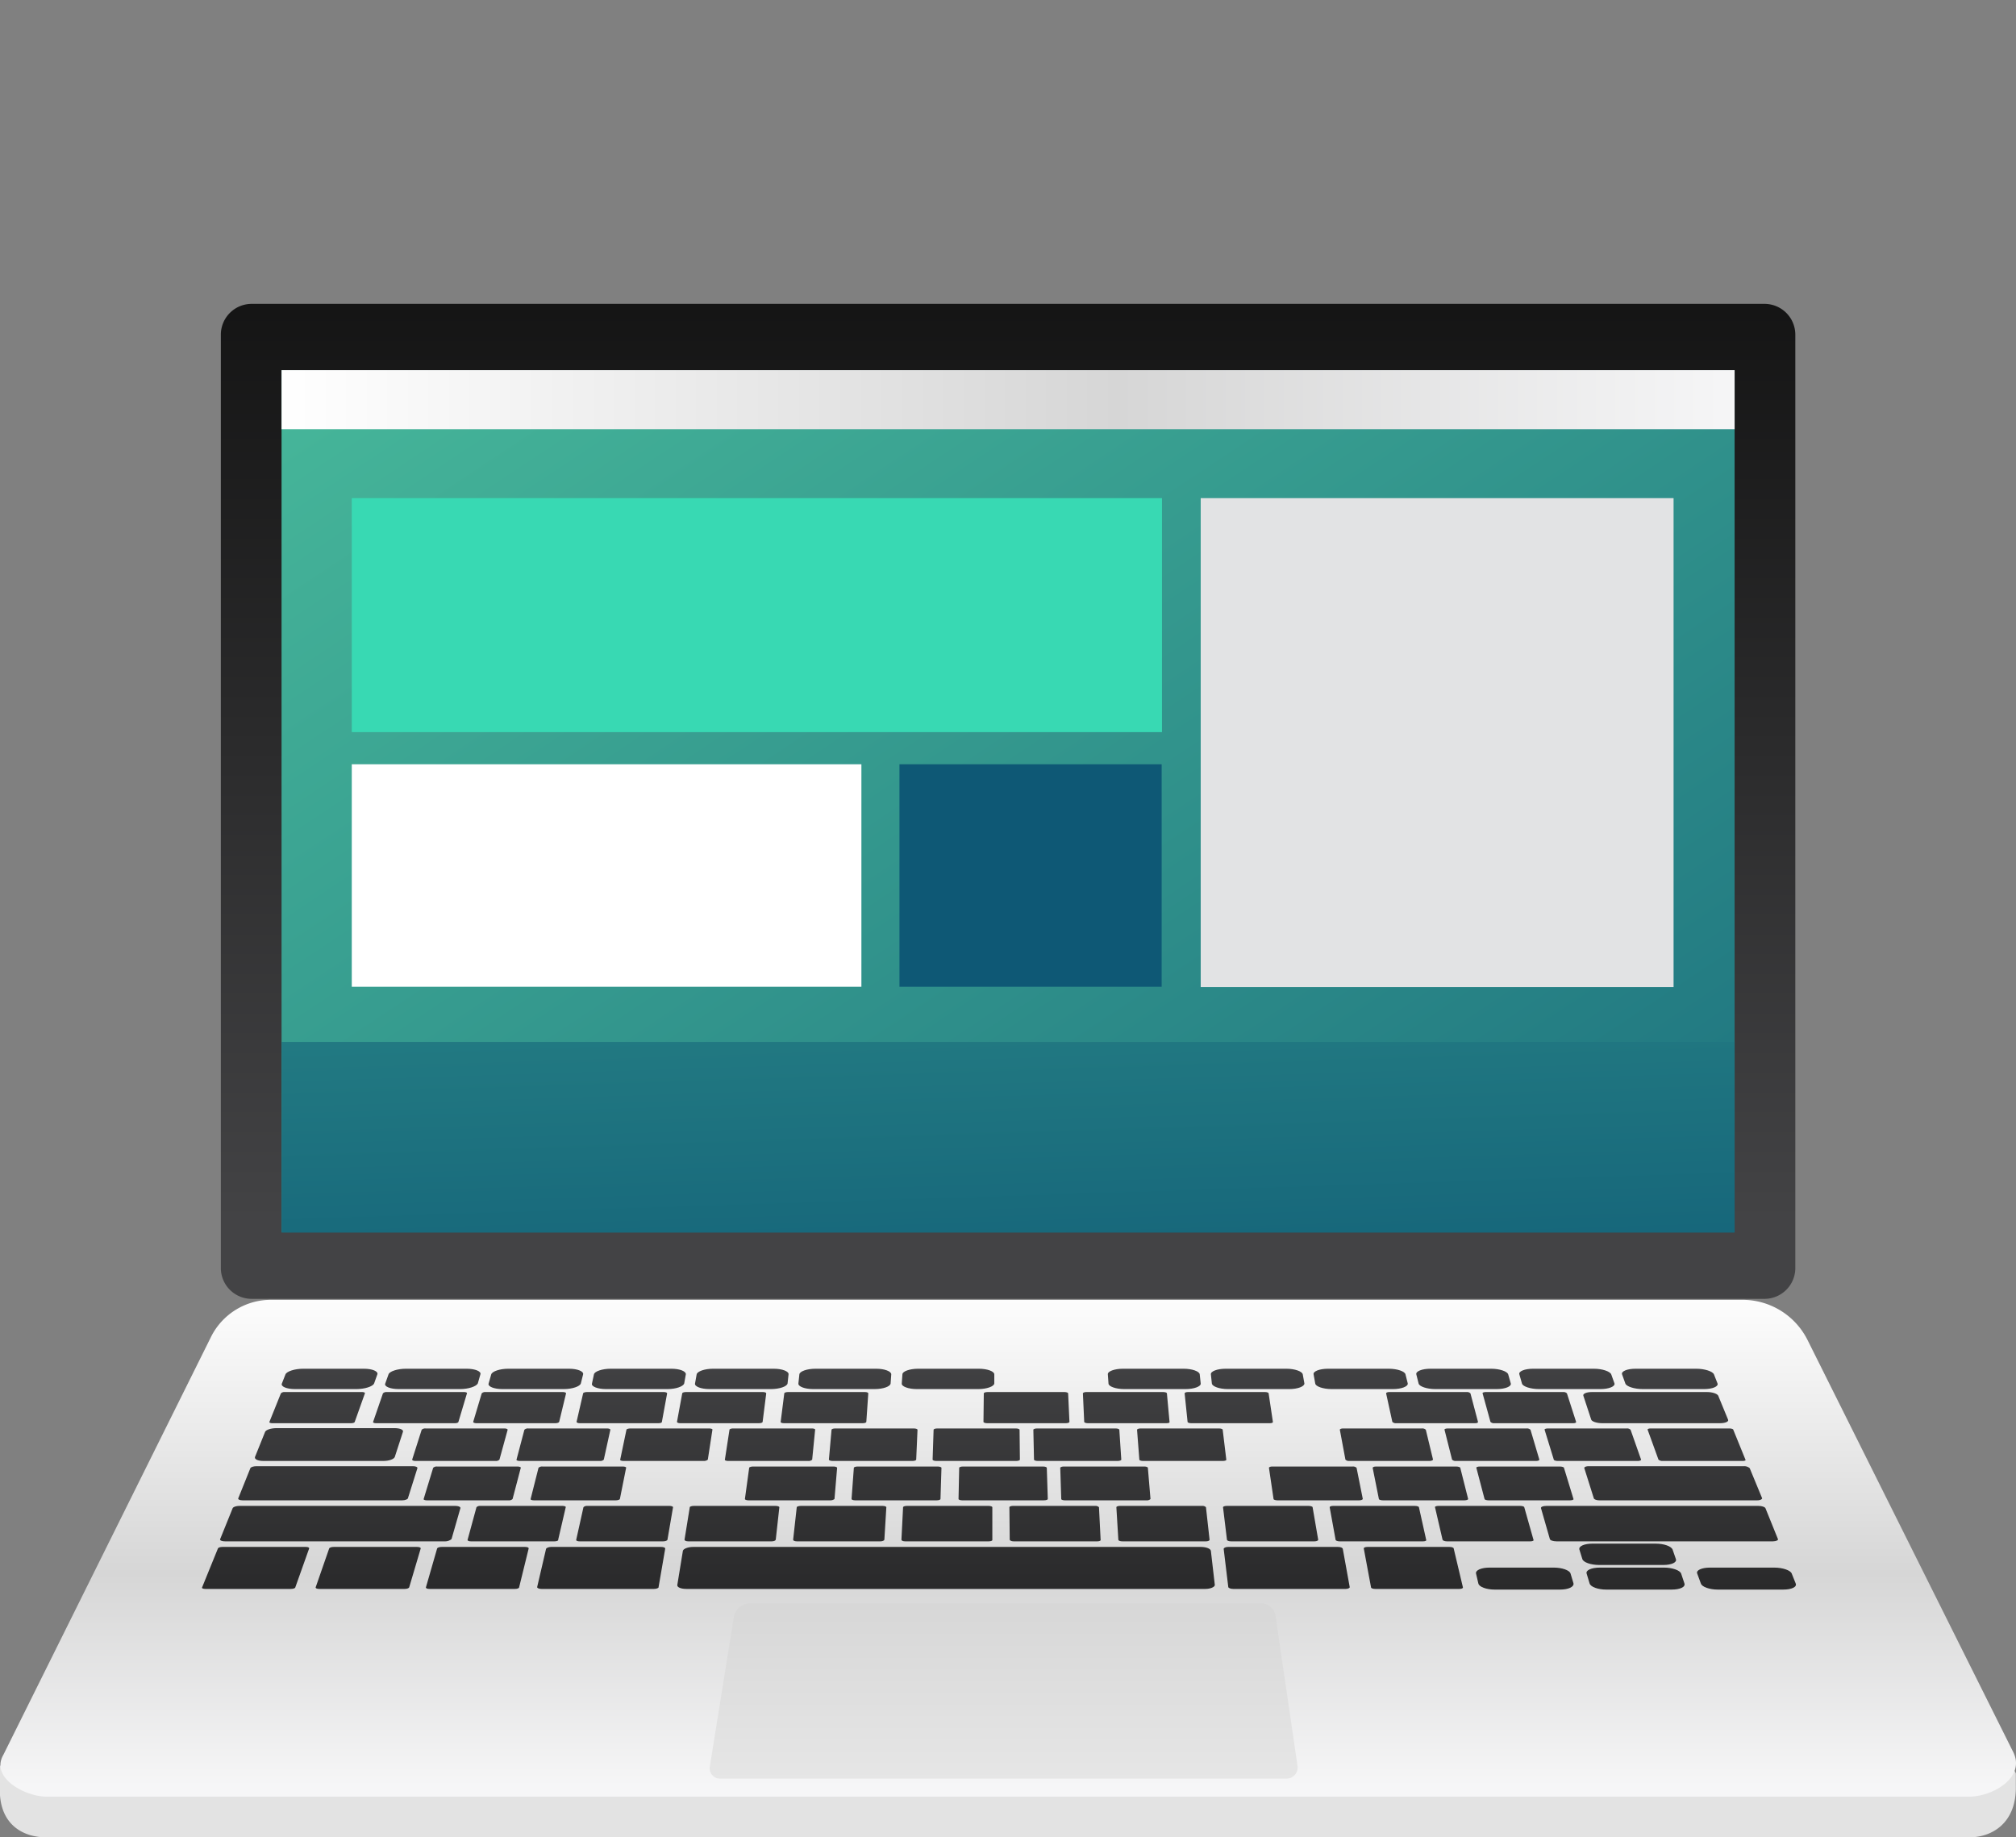 <svg xmlns="http://www.w3.org/2000/svg" xmlns:xlink="http://www.w3.org/1999/xlink" width="614.35" height="559.9" viewBox="0 0 614.35 559.9">
  <rect x="0" y="0" width="614.35" height="559.9" fill="#808080" stroke="none"/>
  <defs>
    <linearGradient id="linear-gradient" x1="0.5" y1="-0.027" x2="0.5" y2="0.977" gradientUnits="objectBoundingBox">
      <stop offset="0" stop-color="#fff"/>
      <stop offset="0.575" stop-color="#d6d6d6"/>
      <stop offset="1" stop-color="#f6f6f7"/>
    </linearGradient>
    <linearGradient id="linear-gradient-2" x1="0.5" y1="-0.051" x2="0.5" y2="0.921" gradientUnits="objectBoundingBox">
      <stop offset="0" stop-color="#121212"/>
      <stop offset="1" stop-color="#434345"/>
    </linearGradient>
    <linearGradient id="linear-gradient-3" x1="1.791" y1="1.648" x2="-0.546" y2="-0.43" gradientUnits="objectBoundingBox">
      <stop offset="0" stop-color="#00416c"/>
      <stop offset="1" stop-color="#5bd9a7"/>
    </linearGradient>
    <linearGradient id="linear-gradient-4" x1="0.5" y1="2.687" x2="0.5" y2="-2.089" xlink:href="#linear-gradient"/>
    <linearGradient id="linear-gradient-5" x1="0.497" y1="22.577" x2="0.497" y2="-1.404" xlink:href="#linear-gradient-2"/>
    <linearGradient id="linear-gradient-6" x1="0.496" y1="22.577" x2="0.496" y2="-1.404" xlink:href="#linear-gradient-2"/>
    <linearGradient id="linear-gradient-7" x1="0.496" y1="22.577" x2="0.496" y2="-1.404" xlink:href="#linear-gradient-2"/>
    <linearGradient id="linear-gradient-8" x1="0.496" y1="22.577" x2="0.496" y2="-1.404" xlink:href="#linear-gradient-2"/>
    <linearGradient id="linear-gradient-9" x1="0.498" y1="22.577" x2="0.498" y2="-1.404" xlink:href="#linear-gradient-2"/>
    <linearGradient id="linear-gradient-10" x1="0.499" y1="22.577" x2="0.499" y2="-1.404" xlink:href="#linear-gradient-2"/>
    <linearGradient id="linear-gradient-11" x1="0.497" y1="22.577" x2="0.497" y2="-1.404" xlink:href="#linear-gradient-2"/>
    <linearGradient id="linear-gradient-13" x1="0.499" y1="22.577" x2="0.499" y2="-1.404" xlink:href="#linear-gradient-2"/>
    <linearGradient id="linear-gradient-14" x1="0.496" y1="22.577" x2="0.496" y2="-1.404" xlink:href="#linear-gradient-2"/>
    <linearGradient id="linear-gradient-15" x1="0.496" y1="22.577" x2="0.496" y2="-1.404" xlink:href="#linear-gradient-2"/>
    <linearGradient id="linear-gradient-16" x1="0.498" y1="22.577" x2="0.498" y2="-1.404" xlink:href="#linear-gradient-2"/>
    <linearGradient id="linear-gradient-17" x1="0.495" y1="22.577" x2="0.495" y2="-1.404" xlink:href="#linear-gradient-2"/>
    <linearGradient id="linear-gradient-18" x1="0.497" y1="22.577" x2="0.497" y2="-1.404" xlink:href="#linear-gradient-2"/>
    <linearGradient id="linear-gradient-19" x1="0.499" y1="13.987" x2="0.499" y2="-1.664" xlink:href="#linear-gradient-2"/>
    <linearGradient id="linear-gradient-20" x1="0.5" y1="12.3" x2="0.5" y2="-2.718" xlink:href="#linear-gradient-2"/>
    <linearGradient id="linear-gradient-21" x1="0.499" y1="10.697" x2="0.499" y2="-3.739" xlink:href="#linear-gradient-2"/>
    <linearGradient id="linear-gradient-22" x1="0.502" y1="9.09" x2="0.502" y2="-4.677" xlink:href="#linear-gradient-2"/>
    <linearGradient id="linear-gradient-23" x1="0.502" y1="6.693" x2="0.502" y2="-4.922" xlink:href="#linear-gradient-2"/>
    <linearGradient id="linear-gradient-24" x1="0.502" y1="6.693" x2="0.502" y2="-4.922" xlink:href="#linear-gradient-2"/>
    <linearGradient id="linear-gradient-25" x1="0.502" y1="6.693" x2="0.502" y2="-4.922" xlink:href="#linear-gradient-2"/>
    <linearGradient id="linear-gradient-26" x1="0.502" y1="6.693" x2="0.502" y2="-4.922" xlink:href="#linear-gradient-2"/>
    <linearGradient id="linear-gradient-27" x1="0.501" y1="6.693" x2="0.501" y2="-4.922" xlink:href="#linear-gradient-2"/>
    <linearGradient id="linear-gradient-28" x1="0.5" y1="6.693" x2="0.5" y2="-4.922" xlink:href="#linear-gradient-2"/>
    <linearGradient id="linear-gradient-29" x1="0.5" y1="6.693" x2="0.5" y2="-4.922" xlink:href="#linear-gradient-2"/>
    <linearGradient id="linear-gradient-30" x1="0.498" y1="9.09" x2="0.498" y2="-4.677" xlink:href="#linear-gradient-2"/>
    <linearGradient id="linear-gradient-31" x1="0.501" y1="9.09" x2="0.501" y2="-4.677" xlink:href="#linear-gradient-2"/>
    <linearGradient id="linear-gradient-32" x1="0.498" y1="9.09" x2="0.498" y2="-4.677" xlink:href="#linear-gradient-2"/>
    <linearGradient id="linear-gradient-33" x1="0.502" y1="9.09" x2="0.502" y2="-4.677" xlink:href="#linear-gradient-2"/>
    <linearGradient id="linear-gradient-34" x1="0.504" y1="9.09" x2="0.504" y2="-4.677" xlink:href="#linear-gradient-2"/>
    <linearGradient id="linear-gradient-35" x1="0.5" y1="9.09" x2="0.5" y2="-4.677" xlink:href="#linear-gradient-2"/>
    <linearGradient id="linear-gradient-36" x1="0.499" y1="9.09" x2="0.499" y2="-4.677" xlink:href="#linear-gradient-2"/>
    <linearGradient id="linear-gradient-37" x1="0.501" y1="9.09" x2="0.501" y2="-4.677" xlink:href="#linear-gradient-2"/>
    <linearGradient id="linear-gradient-38" x1="0.499" y1="11.847" x2="0.499" y2="-10.344" xlink:href="#linear-gradient-2"/>
    <linearGradient id="linear-gradient-39" x1="0.501" y1="11.847" x2="0.501" y2="-10.344" xlink:href="#linear-gradient-2"/>
    <linearGradient id="linear-gradient-40" x1="0.501" y1="13.335" x2="0.501" y2="-9.54" xlink:href="#linear-gradient-2"/>
    <linearGradient id="linear-gradient-41" x1="0.502" y1="11.847" x2="0.502" y2="-10.344" xlink:href="#linear-gradient-2"/>
    <linearGradient id="linear-gradient-42" x1="0.499" y1="10.697" x2="0.499" y2="-3.739" xlink:href="#linear-gradient-2"/>
    <linearGradient id="linear-gradient-44" x1="0.498" y1="10.697" x2="0.498" y2="-3.739" xlink:href="#linear-gradient-2"/>
    <linearGradient id="linear-gradient-45" x1="0.499" y1="10.697" x2="0.499" y2="-3.739" xlink:href="#linear-gradient-2"/>
    <linearGradient id="linear-gradient-46" x1="0.499" y1="10.697" x2="0.499" y2="-3.739" xlink:href="#linear-gradient-2"/>
    <linearGradient id="linear-gradient-47" x1="0.497" y1="10.697" x2="0.497" y2="-3.739" xlink:href="#linear-gradient-2"/>
    <linearGradient id="linear-gradient-49" x1="0.497" y1="10.697" x2="0.497" y2="-3.739" xlink:href="#linear-gradient-2"/>
    <linearGradient id="linear-gradient-50" x1="0.498" y1="10.697" x2="0.498" y2="-3.739" xlink:href="#linear-gradient-2"/>
    <linearGradient id="linear-gradient-51" x1="0.499" y1="10.697" x2="0.499" y2="-3.739" xlink:href="#linear-gradient-2"/>
    <linearGradient id="linear-gradient-52" x1="0.503" y1="9.09" x2="0.503" y2="-4.677" xlink:href="#linear-gradient-2"/>
    <linearGradient id="linear-gradient-53" x1="0.497" y1="10.603" x2="0.497" y2="-3.693" xlink:href="#linear-gradient-2"/>
    <linearGradient id="linear-gradient-54" x1="0.5" y1="9.09" x2="0.5" y2="-4.677" xlink:href="#linear-gradient-2"/>
    <linearGradient id="linear-gradient-55" x1="0.5" y1="10.603" x2="0.5" y2="-3.693" xlink:href="#linear-gradient-2"/>
    <linearGradient id="linear-gradient-56" x1="0.499" y1="9.09" x2="0.499" y2="-4.677" xlink:href="#linear-gradient-2"/>
    <linearGradient id="linear-gradient-57" x1="0.499" y1="12.3" x2="0.499" y2="-2.718" xlink:href="#linear-gradient-2"/>
    <linearGradient id="linear-gradient-58" x1="0.499" y1="12.3" x2="0.499" y2="-2.718" xlink:href="#linear-gradient-2"/>
    <linearGradient id="linear-gradient-59" x1="0.497" y1="12.3" x2="0.497" y2="-2.718" xlink:href="#linear-gradient-2"/>
    <linearGradient id="linear-gradient-60" x1="0.5" y1="12.3" x2="0.5" y2="-2.718" xlink:href="#linear-gradient-2"/>
    <linearGradient id="linear-gradient-61" x1="0.501" y1="12.3" x2="0.501" y2="-2.718" xlink:href="#linear-gradient-2"/>
    <linearGradient id="linear-gradient-62" x1="0.5" y1="12.3" x2="0.5" y2="-2.718" xlink:href="#linear-gradient-2"/>
    <linearGradient id="linear-gradient-63" x1="0.5" y1="12.3" x2="0.5" y2="-2.718" xlink:href="#linear-gradient-2"/>
    <linearGradient id="linear-gradient-65" x1="0.497" y1="12.3" x2="0.497" y2="-2.718" xlink:href="#linear-gradient-2"/>
    <linearGradient id="linear-gradient-66" x1="0.499" y1="12.3" x2="0.499" y2="-2.718" xlink:href="#linear-gradient-2"/>
    <linearGradient id="linear-gradient-67" x1="0.499" y1="12.3" x2="0.499" y2="-2.718" xlink:href="#linear-gradient-2"/>
    <linearGradient id="linear-gradient-68" x1="0.501" y1="12.3" x2="0.501" y2="-2.718" xlink:href="#linear-gradient-2"/>
    <linearGradient id="linear-gradient-69" x1="0.498" y1="13.987" x2="0.498" y2="-1.664" xlink:href="#linear-gradient-2"/>
    <linearGradient id="linear-gradient-70" x1="0.5" y1="13.987" x2="0.5" y2="-1.664" xlink:href="#linear-gradient-2"/>
    <linearGradient id="linear-gradient-71" x1="0.5" y1="13.987" x2="0.5" y2="-1.664" xlink:href="#linear-gradient-2"/>
    <linearGradient id="linear-gradient-72" x1="0.499" y1="13.987" x2="0.499" y2="-1.664" xlink:href="#linear-gradient-2"/>
    <linearGradient id="linear-gradient-73" x1="0.499" y1="13.987" x2="0.499" y2="-1.664" xlink:href="#linear-gradient-2"/>
    <linearGradient id="linear-gradient-75" x1="0.499" y1="13.987" x2="0.499" y2="-1.664" xlink:href="#linear-gradient-2"/>
    <linearGradient id="linear-gradient-76" x1="0.5" y1="13.987" x2="0.5" y2="-1.664" xlink:href="#linear-gradient-2"/>
    <linearGradient id="linear-gradient-79" x1="0.5" y1="13.987" x2="0.5" y2="-1.664" xlink:href="#linear-gradient-2"/>
    <linearGradient id="linear-gradient-80" x1="0.5" y1="13.987" x2="0.5" y2="-1.664" xlink:href="#linear-gradient-2"/>
    <linearGradient id="linear-gradient-81" x1="0.501" y1="13.987" x2="0.501" y2="-1.664" xlink:href="#linear-gradient-2"/>
    <linearGradient id="linear-gradient-82" x1="0.499" y1="12.187" x2="0.499" y2="-2.681" xlink:href="#linear-gradient-2"/>
    <linearGradient id="linear-gradient-83" x1="0" y1="0.5" x2="1" y2="0.5" xlink:href="#linear-gradient"/>
    <linearGradient id="linear-gradient-84" x1="1.226" y1="3.418" x2="-1.111" y2="-5.979" xlink:href="#linear-gradient-3"/>
  </defs>
  <g id="Group_20" data-name="Group 20" transform="translate(-395.7 -249.5)">
    <g id="Group_19" data-name="Group 19">
      <g id="Group_18" data-name="Group 18">
        <path id="XMLID_193_" d="M995.8,809.4h-586c-6.5,0-13.4-3.3-14.1-12.8v-8.8l64.1-118.5A20.378,20.378,0,0,1,478.1,658H926.5c8.4,0,26.8,16.5,30.6,24L1010,789.9v3.9c.2,11.1-7.1,15.6-14.2,15.6" fill="#e3e3e3" fill-rule="evenodd"/>
        <path id="XMLID_192_" d="M995.8,797H409.9c-6.5,0-17.2-5.7-13.2-12.7L460,656.9a20.378,20.378,0,0,1,18.3-11.3H926.7a22.142,22.142,0,0,1,19.8,12.2L1009,783c4.4,8-6,14-13.2,14" fill-rule="evenodd" fill="url(#linear-gradient)"/>
        <path id="XMLID_191_" d="M472.4,342.1h461a9.389,9.389,0,0,1,9.4,9.4V635.9a9.389,9.389,0,0,1-9.4,9.4h-461a9.389,9.389,0,0,1-9.4-9.4V351.5a9.389,9.389,0,0,1,9.4-9.4" fill-rule="evenodd" fill="url(#linear-gradient-2)"/>
        <rect id="XMLID_190_" width="442.8" height="262.7" transform="translate(481.5 362.3)" fill="url(#linear-gradient-3)"/>
        <path id="XMLID_189_" d="M787.8,791.5H615.1a3.133,3.133,0,0,1-3.1-3.6l7.3-45.5a5.052,5.052,0,0,1,5-4.3H780a4.421,4.421,0,0,1,4.4,3.8l6.7,45.7a3.378,3.378,0,0,1-3.3,3.9" fill-rule="evenodd" fill="url(#linear-gradient-4)"/>
        <path id="XMLID_188_" d="M504.3,672.8H485.6c-2.6,0-4.4-.8-4-1.7l1.1-2.8c.4-.9,2.8-1.7,5.4-1.7h18.5c2.6,0,4.4.8,4.1,1.7l-1,2.8c-.4.9-2.8,1.7-5.4,1.7" fill-rule="evenodd" fill="url(#linear-gradient-5)"/>
        <path id="XMLID_187_" d="M535.9,672.8H517.2c-2.6,0-4.5-.8-4.1-1.7l1-2.8c.3-.9,2.7-1.7,5.3-1.7h18.5c2.6,0,4.5.8,4.2,1.7l-.8,2.8c-.5.9-2.8,1.7-5.4,1.7" fill-rule="evenodd" fill="url(#linear-gradient-6)"/>
        <path id="XMLID_186_" d="M567.5,672.8H548.8c-2.6,0-4.5-.8-4.2-1.7l.8-2.8c.3-.9,2.6-1.7,5.2-1.7h18.5c2.6,0,4.5.8,4.3,1.7l-.7,2.8c-.3.9-2.6,1.7-5.2,1.7" fill-rule="evenodd" fill="url(#linear-gradient-7)"/>
        <path id="XMLID_185_" d="M599.1,672.8H580.4c-2.6,0-4.6-.8-4.3-1.7l.6-2.8c.2-.9,2.5-1.7,5.1-1.7h18.5c2.6,0,4.5.8,4.4,1.7l-.5,2.8c-.3.9-2.5,1.7-5.1,1.7" fill-rule="evenodd" fill="url(#linear-gradient-8)"/>
        <path id="XMLID_184_" d="M630.6,672.8H611.9c-2.6,0-4.6-.8-4.4-1.7l.5-2.8c.2-.9,2.4-1.7,5-1.7h18.5c2.6,0,4.6.8,4.5,1.7l-.3,2.8c-.2.9-2.4,1.7-5.1,1.7" fill-rule="evenodd" fill="url(#linear-gradient-9)"/>
        <path id="XMLID_183_" d="M662.2,672.8H643.5c-2.6,0-4.6-.8-4.5-1.7l.3-2.8c.1-.9,2.3-1.7,4.9-1.7h18.5c2.6,0,4.6.8,4.6,1.7l-.2,2.8c-.1.9-2.2,1.7-4.9,1.7" fill-rule="evenodd" fill="url(#linear-gradient-10)"/>
        <path id="XMLID_182_" d="M693.8,672.8H675.1c-2.6,0-4.7-.8-4.6-1.7l.2-2.8c0-.9,2.2-1.7,4.8-1.7H694c2.6,0,4.7.8,4.7,1.7v2.8c-.1.9-2.3,1.7-4.9,1.7" fill-rule="evenodd" fill="url(#linear-gradient-11)"/>
        <path id="XMLID_181_" d="M725.4,672.8H706.7c-2.6,0-4.7-.8-4.7-1.7v-2.8c0-.9,2.1-1.7,4.7-1.7h18.5c2.6,0,4.7.8,4.8,1.7l.2,2.8c-.1.9-2.2,1.7-4.8,1.7" fill-rule="evenodd" fill="url(#linear-gradient-8)"/>
        <path id="XMLID_180_" d="M757,672.8H738.3c-2.6,0-4.8-.8-4.8-1.7l-.2-2.8c-.1-.9,2-1.7,4.6-1.7h18.5c2.6,0,4.8.8,4.9,1.7l.3,2.8c.1.9-2,1.7-4.6,1.7" fill-rule="evenodd" fill="url(#linear-gradient-13)"/>
        <path id="XMLID_179_" d="M788.6,672.8H769.9c-2.6,0-4.8-.8-4.9-1.7l-.3-2.8c-.1-.9,1.9-1.7,4.5-1.7h18.5c2.6,0,4.8.8,5,1.7l.5,2.8c0,.9-2,1.7-4.6,1.7" fill-rule="evenodd" fill="url(#linear-gradient-14)"/>
        <path id="XMLID_178_" d="M820.2,672.8H801.5c-2.6,0-4.9-.8-5-1.7l-.5-2.8c-.2-.9,1.8-1.7,4.4-1.7h18.5c2.6,0,4.9.8,5.1,1.7l.7,2.8c.1.9-1.9,1.7-4.5,1.7" fill-rule="evenodd" fill="url(#linear-gradient-15)"/>
        <path id="XMLID_177_" d="M851.8,672.8H833.1c-2.6,0-4.9-.8-5.1-1.7l-.7-2.8c-.2-.9,1.7-1.7,4.3-1.7h18.5c2.6,0,4.9.8,5.2,1.7l.8,2.8c.2.9-1.7,1.7-4.3,1.7" fill-rule="evenodd" fill="url(#linear-gradient-16)"/>
        <path id="XMLID_176_" d="M883.4,672.8H864.7c-2.6,0-5-.8-5.2-1.7l-.8-2.8c-.3-.9,1.6-1.7,4.2-1.7h18.5c2.6,0,4.9.8,5.3,1.7l1,2.8c.2.9-1.7,1.7-4.3,1.7" fill-rule="evenodd" fill="url(#linear-gradient-17)"/>
        <path id="XMLID_175_" d="M915,672.8H896.3c-2.6,0-5-.8-5.3-1.7l-1-2.8c-.3-.9,1.5-1.7,4.1-1.7h18.5c2.6,0,5,.8,5.4,1.7l1.1,2.8c.3.9-1.5,1.7-4.1,1.7" fill-rule="evenodd" fill="url(#linear-gradient-18)"/>
        <path id="XMLID_174_" d="M502.6,683.2H478.7c-.6,0-1-.2-.9-.4l3.5-8.7a1.515,1.515,0,0,1,1.2-.4H506c.6,0,1,.2.9.4l-3.1,8.7c-.1.3-.7.4-1.2.4" fill-rule="evenodd" fill="url(#linear-gradient-19)"/>
        <path id="XMLID_173_" d="M546.7,694.7H522.3c-.6,0-1-.2-1-.4l2.9-9.1a1.515,1.515,0,0,1,1.2-.4h24c.6,0,1,.2,1,.4l-2.5,9.1a1.515,1.515,0,0,1-1.2.4" fill-rule="evenodd" fill="url(#linear-gradient-20)"/>
        <path id="XMLID_172_" d="M550.7,706.7H525.8c-.6,0-1.1-.2-1-.4l2.9-9.5a1.515,1.515,0,0,1,1.2-.4h24.5c.6,0,1.1.2,1,.4l-2.5,9.5a1.515,1.515,0,0,1-1.2.4" fill-rule="evenodd" fill="url(#linear-gradient-21)"/>
        <path id="XMLID_171_" d="M564.7,719.2H539.2c-.6,0-1.1-.2-1-.5l2.7-9.9a1.515,1.515,0,0,1,1.2-.4h25c.6,0,1.1.2,1,.4l-2.3,9.9c.1.3-.5.5-1.1.5" fill-rule="evenodd" fill="url(#linear-gradient-22)"/>
        <path id="XMLID_170_" d="M484.3,733.7h-26c-.7,0-1.2-.2-1-.5l4.8-11.8c.1-.3.7-.5,1.4-.5h25.4c.7,0,1.1.2,1,.5l-4.2,11.8c0,.3-.7.5-1.4.5" fill-rule="evenodd" fill="url(#linear-gradient-23)"/>
        <path id="XMLID_169_" d="M519,733.7H493c-.7,0-1.2-.2-1.1-.5l4.1-11.8c.1-.3.7-.5,1.4-.5h25.4c.7,0,1.2.2,1.1.5l-3.5,11.8c-.1.3-.7.5-1.4.5" fill-rule="evenodd" fill="url(#linear-gradient-24)"/>
        <path id="XMLID_168_" d="M552.6,733.7h-26c-.7,0-1.2-.2-1.1-.5l3.4-11.8c.1-.3.7-.5,1.4-.5h25.4c.7,0,1.2.2,1.1.5l-2.9,11.8c0,.3-.6.5-1.3.5" fill-rule="evenodd" fill="url(#linear-gradient-25)"/>
        <path id="XMLID_167_" d="M595,733.7H560.7c-.8,0-1.4-.3-1.3-.6l2.7-11.6c.1-.3.8-.6,1.5-.6h33.5c.8,0,1.4.2,1.3.6l-2,11.6c.1.3-.6.6-1.4.6" fill-rule="evenodd" fill="url(#linear-gradient-26)"/>
        <path id="XMLID_166_" d="M805.8,733.7H771.5c-.8,0-1.5-.3-1.5-.6l-1.4-11.6c0-.3.6-.6,1.3-.6h33.5c.8,0,1.4.2,1.5.6l2.1,11.6c.1.3-.5.6-1.2.6" fill-rule="evenodd" fill="url(#linear-gradient-27)"/>
        <path id="XMLID_165_" d="M840.4,733.7H814.8c-.7,0-1.3-.2-1.3-.5l-2.2-11.8c-.1-.3.5-.5,1.1-.5h25c.7,0,1.3.2,1.3.5l2.8,11.8c.1.3-.4.5-1.1.5" fill-rule="evenodd" fill="url(#linear-gradient-28)"/>
        <path id="XMLID_164_" d="M763,733.7H604.9c-1.7,0-2.9-.5-2.8-1.2l1.7-10.4c.1-.6,1.5-1.2,3.1-1.2H761.6c1.6,0,3,.5,3.1,1.2l1.2,10.4c0,.6-1.3,1.2-2.9,1.2" fill-rule="evenodd" fill="url(#linear-gradient-29)"/>
        <path id="XMLID_163_" d="M597.8,719.2H572.3c-.6,0-1.1-.2-1-.5l2.2-9.9a1.515,1.515,0,0,1,1.2-.4h25c.6,0,1.1.2,1.1.4l-1.7,9.9c-.1.3-.7.5-1.3.5" fill-rule="evenodd" fill="url(#linear-gradient-30)"/>
        <path id="XMLID_162_" d="M630.9,719.2H605.4c-.6,0-1.1-.2-1.1-.5l1.6-9.9c0-.2.6-.4,1.2-.4h25c.6,0,1.1.2,1.1.4l-1.1,9.9c-.1.3-.6.5-1.2.5" fill-rule="evenodd" fill="url(#linear-gradient-31)"/>
        <path id="XMLID_161_" d="M664,719.2H638.5c-.6,0-1.1-.2-1.1-.5l1.1-9.9c0-.2.6-.4,1.2-.4h25c.6,0,1.1.2,1.1.4l-.6,9.9c-.1.3-.6.5-1.2.5" fill-rule="evenodd" fill="url(#linear-gradient-32)"/>
        <path id="XMLID_160_" d="M697,719.2H671.5c-.6,0-1.1-.2-1.1-.5l.5-9.9c0-.2.5-.4,1.1-.4h25c.6,0,1.1.2,1.1.4v9.9c.1.3-.4.5-1.1.5" fill-rule="evenodd" fill="url(#linear-gradient-33)"/>
        <path id="XMLID_159_" d="M730.1,719.2H704.6c-.6,0-1.1-.2-1.2-.5l-.1-9.9c0-.2.5-.4,1.1-.4h25a1.515,1.515,0,0,1,1.2.4l.5,9.9c.1.3-.4.5-1,.5" fill-rule="evenodd" fill="url(#linear-gradient-34)"/>
        <path id="XMLID_158_" d="M763.2,719.2H737.7c-.6,0-1.2-.2-1.2-.5l-.6-9.9c0-.2.5-.4,1.1-.4h25a1.515,1.515,0,0,1,1.2.4l1.1,9.9c0,.3-.5.5-1.1.5" fill-rule="evenodd" fill="url(#linear-gradient-35)"/>
        <path id="XMLID_157_" d="M796.3,719.2H770.8c-.6,0-1.2-.2-1.2-.5l-1.2-9.9c0-.2.5-.4,1.1-.4h25c.6,0,1.2.2,1.2.4l1.7,9.9c0,.3-.5.5-1.1.5" fill-rule="evenodd" fill="url(#linear-gradient-36)"/>
        <path id="XMLID_156_" d="M829.4,719.2H803.9c-.6,0-1.2-.2-1.2-.5l-1.8-9.9c0-.2.4-.4,1-.4h25c.6,0,1.2.2,1.2.4l2.2,9.9c.2.3-.3.5-.9.5" fill-rule="evenodd" fill="url(#linear-gradient-37)"/>
        <path id="XMLID_155_" d="M871.1,733.9H851.2c-2.5,0-4.8-.8-5-1.9l-.7-3c-.2-1,1.6-1.8,4.1-1.8h19.6c2.5,0,4.8.8,5.1,1.8l.9,3c.2,1.1-1.6,1.9-4.1,1.9" fill-rule="evenodd" fill="url(#linear-gradient-38)"/>
        <path id="XMLID_154_" d="M905.1,733.9H885.2c-2.5,0-4.8-.8-5.1-1.9l-.9-3c-.3-1,1.5-1.8,4-1.8h19.6c2.5,0,4.8.8,5.2,1.8l1,3c.4,1.1-1.3,1.9-3.9,1.9" fill-rule="evenodd" fill="url(#linear-gradient-39)"/>
        <path id="XMLID_153_" d="M902.6,726.4H883c-2.5,0-4.8-.8-5.1-1.8l-.9-2.9c-.3-1,1.5-1.8,3.9-1.8h19.4c2.5,0,4.7.8,5.1,1.8l1,2.9c.4,1-1.3,1.8-3.8,1.8" fill-rule="evenodd" fill="url(#linear-gradient-40)"/>
        <path id="XMLID_152_" d="M939.1,733.9H919.2c-2.5,0-4.9-.8-5.2-1.9l-1.1-3c-.4-1,1.4-1.8,3.9-1.8h19.6c2.5,0,4.9.8,5.3,1.8l1.2,3c.5,1.1-1.2,1.9-3.8,1.9" fill-rule="evenodd" fill="url(#linear-gradient-41)"/>
        <path id="XMLID_151_" d="M583.3,706.7H558.4c-.6,0-1.1-.2-1-.4l2.4-9.5a1.515,1.515,0,0,1,1.2-.4h24.5c.6,0,1.1.2,1,.4l-1.9,9.5c-.1.2-.6.4-1.3.4" fill-rule="evenodd" fill="url(#linear-gradient-42)"/>
        <path id="XMLID_150_" d="M616,706.7H591.1c-.6,0-1.1-.2-1-.4l1.8-9.5c0-.2.6-.4,1.2-.4h24.5c.6,0,1.1.2,1,.4l-1.4,9.5c0,.2-.6.4-1.2.4" fill-rule="evenodd" fill="url(#linear-gradient-21)"/>
        <path id="XMLID_149_" d="M648.7,706.7H623.8c-.6,0-1.1-.2-1.1-.4l1.3-9.5c0-.2.6-.4,1.2-.4h24.5c.6,0,1.1.2,1.1.4l-.8,9.5a2,2,0,0,1-1.3.4" fill-rule="evenodd" fill="url(#linear-gradient-44)"/>
        <path id="XMLID_148_" d="M681.2,706.7H656.3c-.6,0-1.1-.2-1.1-.4l.7-9.5c0-.2.5-.4,1.1-.4h24.5c.6,0,1.1.2,1.1.4l-.3,9.5c0,.2-.5.4-1.1.4" fill-rule="evenodd" fill="url(#linear-gradient-45)"/>
        <path id="XMLID_147_" d="M713.8,706.7H688.9c-.6,0-1.1-.2-1.1-.4l.2-9.5c0-.2.5-.4,1.1-.4h24.5c.6,0,1.1.2,1.1.4l.3,9.5c0,.2-.5.4-1.2.4" fill-rule="evenodd" fill="url(#linear-gradient-46)"/>
        <path id="XMLID_146_" d="M745.1,706.7H720.2c-.6,0-1.1-.2-1.1-.4l-.3-9.5c0-.2.5-.4,1.1-.4h24.5c.6,0,1.1.2,1.1.4l.8,9.5a1.515,1.515,0,0,1-1.2.4" fill-rule="evenodd" fill="url(#linear-gradient-47)"/>
        <path id="XMLID_145_" d="M777.5,706.7H752.6a1.515,1.515,0,0,1-1.2-.4l-.9-9.5c0-.2.5-.4,1.1-.4h24.5a1.515,1.515,0,0,1,1.2.4l1.3,9.5c0,.2-.5.4-1.1.4" fill-rule="evenodd" fill="url(#linear-gradient-42)"/>
        <path id="XMLID_144_" d="M809.9,706.7H785c-.6,0-1.2-.2-1.2-.4l-1.4-9.5c0-.2.4-.4,1-.4h24.5a1.515,1.515,0,0,1,1.2.4l1.9,9.5c-.1.2-.5.4-1.1.4" fill-rule="evenodd" fill="url(#linear-gradient-49)"/>
        <path id="XMLID_143_" d="M842,706.7H817.1c-.6,0-1.2-.2-1.2-.4l-1.9-9.5c0-.2.4-.4,1-.4h24.5c.6,0,1.2.2,1.2.4l2.4,9.5c0,.2-.5.4-1.1.4" fill-rule="evenodd" fill="url(#linear-gradient-50)"/>
        <path id="XMLID_142_" d="M874.2,706.7H849.3c-.6,0-1.2-.2-1.2-.4l-2.5-9.5c-.1-.2.4-.4,1-.4h24.5c.6,0,1.2.2,1.2.4l2.9,9.5c.1.2-.4.4-1,.4" fill-rule="evenodd" fill="url(#linear-gradient-51)"/>
        <path id="XMLID_141_" d="M862.1,719.2H836.6c-.6,0-1.2-.2-1.3-.5l-2.3-9.9c-.1-.2.4-.4,1-.4h25c.6,0,1.2.2,1.2.4l2.8,9.9c.2.3-.3.5-.9.5" fill-rule="evenodd" fill="url(#linear-gradient-52)"/>
        <path id="XMLID_140_" d="M931.2,706.7H883.1c-.9,0-1.6-.3-1.7-.6l-2.9-9.2c-.1-.3.5-.6,1.3-.6h47.3a2.536,2.536,0,0,1,1.8.6l3.8,9.2c-.1.3-.6.6-1.5.6" fill-rule="evenodd" fill="url(#linear-gradient-53)"/>
        <path id="XMLID_139_" d="M936,719.2H870c-1,0-1.9-.3-2-.7l-2.7-9.4c-.1-.4.6-.7,1.6-.7h64.7c1,0,1.9.3,2.1.7l3.8,9.4c.2.3-.5.7-1.5.7" fill-rule="evenodd" fill="url(#linear-gradient-54)"/>
        <path id="XMLID_138_" d="M518.3,706.7H469.6c-.9,0-1.4-.3-1.3-.6l3.7-9.2c.1-.3.9-.6,1.8-.6h47.8c.8,0,1.4.3,1.3.6l-2.9,9.2c-.1.3-.9.6-1.7.6" fill-rule="evenodd" fill="url(#linear-gradient-55)"/>
        <path id="XMLID_137_" d="M531.2,719.2H464.3c-1,0-1.7-.3-1.5-.7l3.8-9.4c.2-.4,1.1-.7,2.1-.7h65.7c1,0,1.7.3,1.6.7l-2.7,9.4a3,3,0,0,1-2.1.7" fill-rule="evenodd" fill="url(#linear-gradient-56)"/>
        <path id="XMLID_136_" d="M578.5,694.7H554.1c-.6,0-1.1-.2-1-.4l2.4-9.1a1.515,1.515,0,0,1,1.2-.4h24c.6,0,1,.2,1,.4l-2,9.1a1.515,1.515,0,0,1-1.2.4" fill-rule="evenodd" fill="url(#linear-gradient-57)"/>
        <path id="XMLID_135_" d="M610.1,694.7H585.7c-.6,0-1.1-.2-1-.4l1.9-9.1c0-.2.6-.4,1.2-.4h24c.6,0,1.1.2,1,.4l-1.4,9.1a1.8,1.8,0,0,1-1.3.4" fill-rule="evenodd" fill="url(#linear-gradient-58)"/>
        <path id="XMLID_134_" d="M642,694.7H617.6c-.6,0-1.1-.2-1-.4l1.4-9.1c0-.2.5-.4,1.1-.4h24c.6,0,1.1.2,1,.4l-.9,9.1a1.515,1.515,0,0,1-1.2.4" fill-rule="evenodd" fill="url(#linear-gradient-59)"/>
        <path id="XMLID_133_" d="M673.8,694.7H649.4c-.6,0-1.1-.2-1.1-.4l.8-9.1c0-.2.5-.4,1.1-.4h24c.6,0,1.1.2,1.1.4l-.4,9.1c0,.2-.5.4-1.1.4" fill-rule="evenodd" fill="url(#linear-gradient-60)"/>
        <path id="XMLID_132_" d="M705.4,694.7H681c-.6,0-1.1-.2-1.1-.4l.3-9.1c0-.2.5-.4,1.1-.4h24c.6,0,1.1.2,1.1.4l.1,9.1c0,.2-.5.4-1.1.4" fill-rule="evenodd" fill="url(#linear-gradient-61)"/>
        <path id="XMLID_131_" d="M736.3,694.7H711.9c-.6,0-1.1-.2-1.1-.4l-.2-9.1c0-.2.5-.4,1.1-.4h24c.6,0,1.1.2,1.1.4l.6,9.1c0,.2-.5.4-1.1.4" fill-rule="evenodd" fill="url(#linear-gradient-62)"/>
        <path id="XMLID_130_" d="M768.4,694.7H744c-.6,0-1.1-.2-1.1-.4l-.7-9.1c0-.2.5-.4,1-.4h24c.6,0,1.1.2,1.1.4l1.1,9.1c.1.2-.4.4-1,.4" fill-rule="evenodd" fill="url(#linear-gradient-63)"/>
        <path id="XMLID_129_" d="M800.1,694.7H775.7a1.515,1.515,0,0,1-1.2-.4l-1.2-9.1c0-.2.4-.4,1-.4h24a1.515,1.515,0,0,1,1.2.4l1.7,9.1c0,.2-.5.4-1.1.4" fill-rule="evenodd" fill="url(#linear-gradient-58)"/>
        <path id="XMLID_128_" d="M831.3,694.7H806.9a1.515,1.515,0,0,1-1.2-.4l-1.7-9.1c0-.2.4-.4,1-.4h24a1.515,1.515,0,0,1,1.2.4l2.2,9.1c-.1.2-.5.4-1.1.4" fill-rule="evenodd" fill="url(#linear-gradient-65)"/>
        <path id="XMLID_127_" d="M863.8,694.7H839.4a1.515,1.515,0,0,1-1.2-.4l-2.3-9.1c-.1-.2.4-.4,1-.4h24a1.515,1.515,0,0,1,1.2.4l2.7,9.1c0,.2-.4.4-1,.4" fill-rule="evenodd" fill="url(#linear-gradient-66)"/>
        <path id="XMLID_126_" d="M894.8,694.7H870.4c-.6,0-1.2-.2-1.2-.4l-2.8-9.1c-.1-.2.4-.4,1-.4h24a1.515,1.515,0,0,1,1.2.4l3.2,9.1c0,.2-.4.4-1,.4" fill-rule="evenodd" fill="url(#linear-gradient-67)"/>
        <path id="XMLID_125_" d="M926.8,694.7H902.4a1.8,1.8,0,0,1-1.3-.4l-3.3-9.1c-.1-.2.3-.4.9-.4h24c.6,0,1.2.2,1.2.4l3.7,9.1c.2.2-.2.4-.8.4" fill-rule="evenodd" fill="url(#linear-gradient-68)"/>
        <path id="XMLID_124_" d="M534.2,683.2H510.3c-.6,0-1-.2-.9-.4l3-8.7a1.515,1.515,0,0,1,1.2-.4h23.5c.6,0,1,.2.9.4l-2.6,8.7c-.1.3-.6.4-1.2.4" fill-rule="evenodd" fill="url(#linear-gradient-69)"/>
        <path id="XMLID_123_" d="M564.8,683.2H540.9c-.6,0-1-.2-1-.4l2.6-8.7a1.515,1.515,0,0,1,1.2-.4h23.5c.6,0,1,.2,1,.4l-2.1,8.7c-.2.3-.7.4-1.3.4" fill-rule="evenodd" fill="url(#linear-gradient-70)"/>
        <path id="XMLID_122_" d="M596.3,683.2H572.4c-.6,0-1-.2-1-.4l2-8.7c0-.2.6-.4,1.1-.4H598c.6,0,1,.2,1,.4l-1.6,8.7c0,.3-.6.4-1.1.4" fill-rule="evenodd" fill="url(#linear-gradient-71)"/>
        <path id="XMLID_121_" d="M626.9,683.2H603c-.6,0-1-.2-1-.4l1.6-8.7c0-.2.5-.4,1.1-.4h23.5c.6,0,1,.2,1,.4l-1.1,8.7c-.1.3-.6.4-1.2.4" fill-rule="evenodd" fill="url(#linear-gradient-72)"/>
        <path id="XMLID_120_" d="M658.5,683.2H634.6c-.6,0-1.1-.2-1-.4l1.1-8.7c0-.2.5-.4,1.1-.4h23.5c.6,0,1,.2,1,.4l-.6,8.7c-.1.3-.6.4-1.2.4" fill-rule="evenodd" fill="url(#linear-gradient-73)"/>
        <path id="XMLID_119_" d="M688.9,683.2H665c-.6,0-1.1-.2-1.1-.4l.6-8.7c0-.2.5-.4,1.1-.4h23.5c.6,0,1.1.2,1.1.4l-.2,8.7c0,.3-.5.4-1.1.4" fill-rule="evenodd" fill="url(#linear-gradient-19)"/>
        <path id="XMLID_118_" d="M720.4,683.2H696.5c-.6,0-1.1-.2-1.1-.4l.1-8.7c0-.2.5-.4,1.1-.4h23.5c.6,0,1.1.2,1.1.4l.4,8.7c-.1.3-.6.4-1.2.4" fill-rule="evenodd" fill="url(#linear-gradient-75)"/>
        <path id="XMLID_117_" d="M751.1,683.2H727.2c-.6,0-1.1-.2-1.1-.4l-.4-8.7c0-.2.5-.4,1-.4h23.5c.6,0,1.1.2,1.1.4l.8,8.7c.1.3-.4.4-1,.4" fill-rule="evenodd" fill="url(#linear-gradient-76)"/>
        <path id="XMLID_116_" d="M782.6,683.2H758.7c-.6,0-1.1-.2-1.1-.4l-.9-8.7c0-.2.4-.4,1-.4h23.5c.6,0,1.1.2,1.1.4l1.3,8.7c0,.3-.4.4-1,.4" fill-rule="evenodd" fill="url(#linear-gradient-19)"/>
        <path id="XMLID_115_" d="M814,683.2H790.1c-.6,0-1.1-.2-1.1-.4l-1.4-8.7c0-.2.4-.4,1-.4h23.5c.6,0,1.1.2,1.1.4l1.8,8.7c.1.3-.4.4-1,.4" fill-rule="evenodd" fill="url(#linear-gradient-73)"/>
        <path id="XMLID_114_" d="M845.1,683.2H821.2a1.515,1.515,0,0,1-1.2-.4l-1.9-8.7c0-.2.4-.4,1-.4h23.5a1.515,1.515,0,0,1,1.2.4l2.3,8.7c0,.3-.4.4-1,.4" fill-rule="evenodd" fill="url(#linear-gradient-79)"/>
        <path id="XMLID_113_" d="M875,683.2H851.1a1.515,1.515,0,0,1-1.2-.4l-2.4-8.7c-.1-.2.4-.4,1-.4H872a1.515,1.515,0,0,1,1.2.4l2.8,8.7c0,.3-.4.4-1,.4" fill-rule="evenodd" fill="url(#linear-gradient-80)"/>
        <path id="XMLID_112_" d="M919.8,683.2H884c-1.7,0-3.2-.5-3.4-1.1l-2.4-7.3c-.2-.6,1-1.1,2.6-1.1h35.1c1.6,0,3.1.5,3.4,1.1l3,7.3c.3.6-.8,1.1-2.5,1.1" fill-rule="evenodd" fill="url(#linear-gradient-81)"/>
        <path id="XMLID_111_" d="M512.5,694.7H476c-1.7,0-2.8-.5-2.6-1.2l3.1-7.7c.3-.6,1.8-1.1,3.5-1.1h35.9c1.7,0,2.8.5,2.6,1.1l-2.5,7.7c-.3.7-1.8,1.2-3.5,1.2" fill-rule="evenodd" fill="url(#linear-gradient-82)"/>
        <rect id="XMLID_110_" width="442.8" height="18" transform="translate(481.5 362.3)" fill="url(#linear-gradient-83)"/>
        <rect id="XMLID_109_" width="442.8" height="58.1" transform="translate(481.5 567)" fill="url(#linear-gradient-84)"/>
        <rect id="XMLID_108_" width="246.9" height="71.3" transform="translate(502.9 401.3)" fill="#38d9b3"/>
        <rect id="XMLID_107_" width="144.1" height="149" transform="translate(761.6 401.3)" fill="#e2e3e4"/>
        <rect id="XMLID_106_" width="79.9" height="67.8" transform="translate(669.8 482.4)" fill="#0e5875"/>
        <rect id="XMLID_105_" width="155.3" height="67.8" transform="translate(502.9 482.4)" fill="#fff"/>
        <path id="XMLID_94_" d="M975,249.5Z" fill="#fff" fill-rule="evenodd"/>
      </g>
    </g>
  </g>
</svg>
